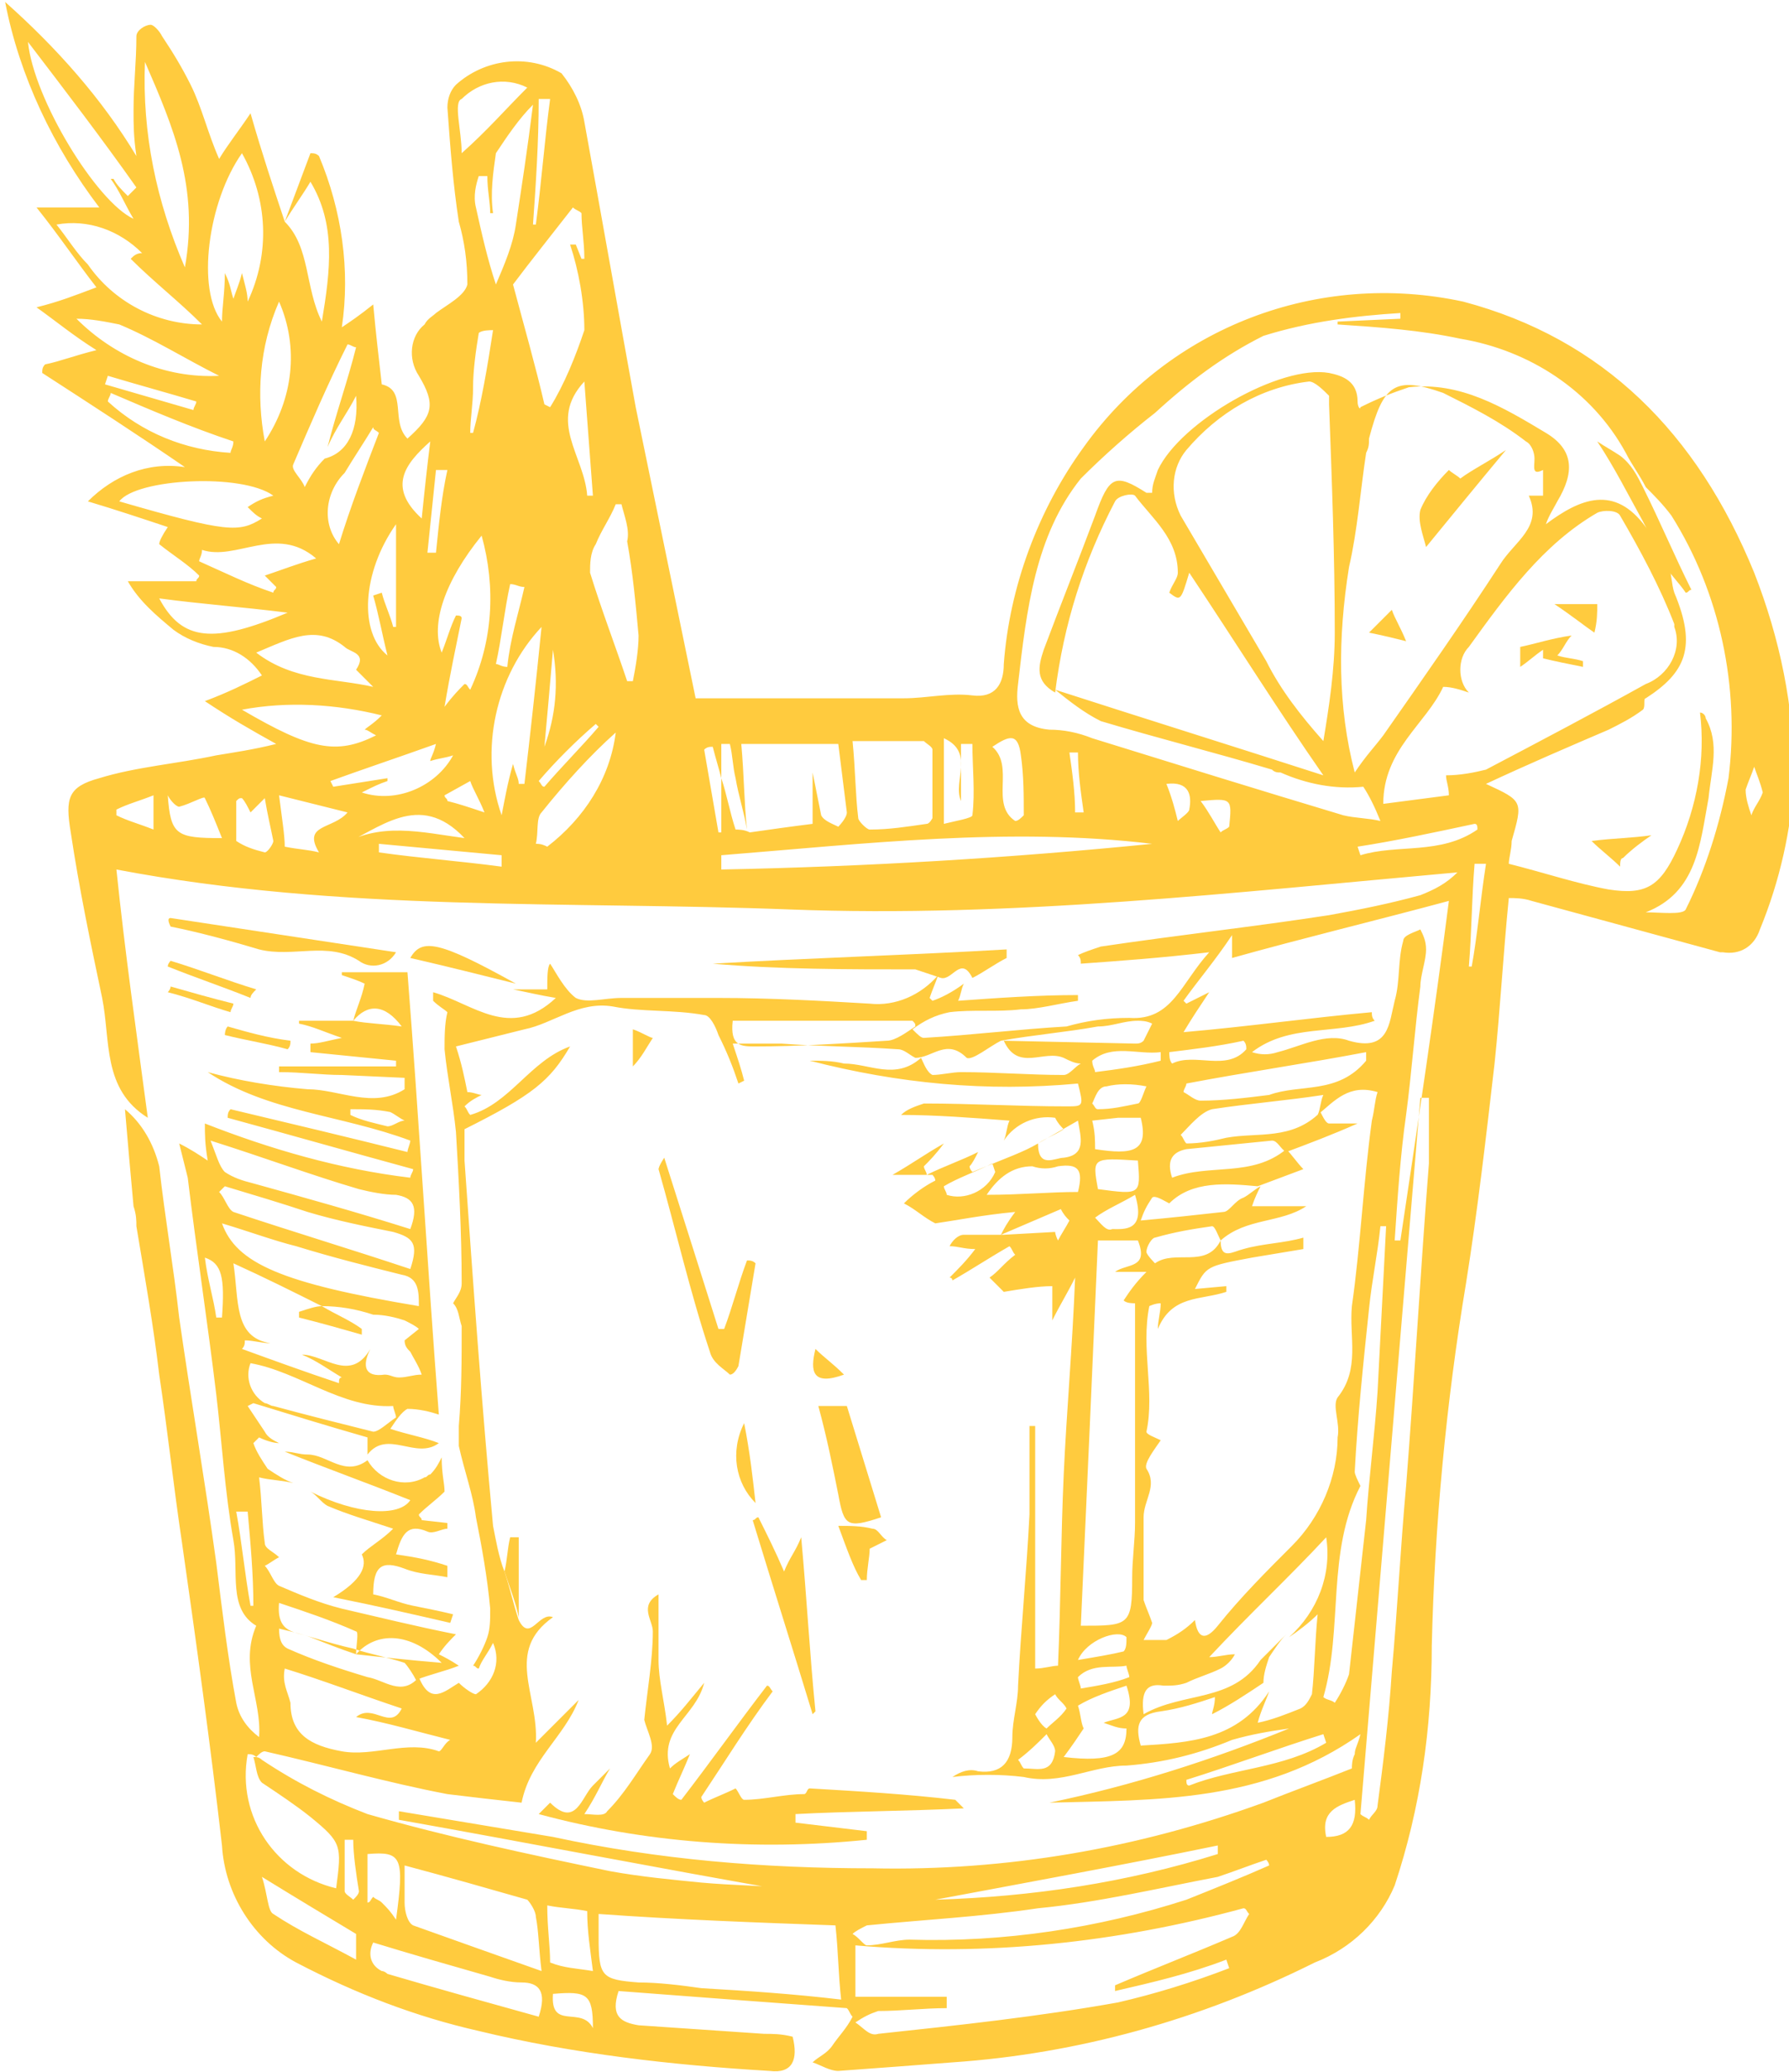 <?xml version="1.0" encoding="utf-8"?>
<!-- Generator: Adobe Illustrator 22.0.1, SVG Export Plug-In . SVG Version: 6.00 Build 0)  -->
<svg version="1.1" id="Layer_1" xmlns="http://www.w3.org/2000/svg" xmlns:xlink="http://www.w3.org/1999/xlink" x="0px" y="0px"
	 viewBox="0 0 62.7 72.6" style="enable-background:new 0 0 62.7 72.6;" xml:space="preserve">
<style type="text/css">
	.st0{fill:#FFCB3E;}
</style>
<g id="Group_1193" transform="translate(-2450.62 3762.769)">
	<path id="Path_1405" class="st0" d="M2484.4-3728.3c-0.1,0.2-0.1,0.4-0.2,0.6c1.4-0.1,2.8-0.2,4.2-0.2c0,0.1,0,0.2,0,0.2
		c-0.7,0.1-1.4,0.3-2,0.3c-0.8,0.1-1.7,0-2.5,0.1c-0.5,0.1-0.9,0.3-1.3,0.6c0.2,0.2,0.3,0.3,0.4,0.3c1.7-0.1,3.3-0.3,5-0.4
		c0.7-0.2,1.4-0.3,2.2-0.3c1.5,0.1,1.8-1.2,2.8-2.3c-1.7,0.2-3.1,0.3-4.5,0.4c0-0.1,0-0.2-0.1-0.3c0.2-0.1,0.5-0.2,0.8-0.3
		c2.7-0.4,5.4-0.7,8-1.1c1.1-0.2,2.1-0.4,3.2-0.7c0.5-0.2,0.9-0.4,1.3-0.8c-7.8,0.7-15.6,1.6-23.4,1.3c-7.8-0.3-15.7,0.1-23.6-1.4
		c0.3,2.9,0.7,5.7,1.1,8.7c-1.6-1-1.3-2.7-1.6-4.2c-0.4-1.9-0.8-3.8-1.1-5.8c-0.2-1.2-0.1-1.6,1-1.9c1.3-0.4,2.7-0.5,4.1-0.8
		c0.6-0.1,1.3-0.2,2.1-0.4c-0.9-0.5-1.6-0.9-2.5-1.5c0.8-0.3,1.4-0.6,2-0.9c-0.4-0.6-1-1-1.7-1c-0.5-0.1-1-0.3-1.4-0.6
		c-0.6-0.5-1.2-1-1.6-1.7h2.4c0-0.1,0.1-0.1,0.1-0.2c-0.4-0.4-0.9-0.7-1.4-1.1c0-0.1,0.1-0.3,0.3-0.6c-0.9-0.3-1.8-0.6-2.8-0.9
		c0.9-0.9,2.1-1.4,3.4-1.2c-1.6-1.1-3.3-2.2-5-3.3c0-0.1,0-0.2,0.1-0.3c0.5-0.1,1-0.3,1.8-0.5c-0.8-0.5-1.4-1-2.1-1.5
		c0.8-0.2,1.3-0.4,2.1-0.7c-0.7-0.9-1.3-1.8-2.1-2.8h2.2c-1.6-2.1-2.8-4.6-3.3-7.2c1.8,1.6,3.4,3.4,4.6,5.4
		c-0.1-0.7-0.1-1.1-0.1-1.6c0-0.9,0.1-1.7,0.1-2.6c0-0.2,0.3-0.4,0.5-0.4c0.1,0,0.3,0.2,0.4,0.4c0.4,0.6,0.7,1.1,1,1.7
		c0.4,0.8,0.6,1.7,1,2.6c0.3-0.5,0.7-1,1.1-1.6c0.4,1.4,0.8,2.6,1.2,3.8c0.9,0.9,0.7,2.3,1.3,3.5c0.3-1.8,0.5-3.4-0.4-4.9
		c-0.3,0.5-0.6,0.9-0.9,1.4c0.3-0.8,0.6-1.6,0.9-2.4c0.1,0,0.2,0,0.3,0.1c0.8,1.9,1.1,4,0.8,6c0.3-0.2,0.6-0.4,1.1-0.8
		c0.1,1.1,0.2,1.9,0.3,2.8c0.9,0.2,0.3,1.3,0.9,1.9c0.9-0.8,1-1.2,0.4-2.2c-0.4-0.6-0.3-1.4,0.2-1.8c0.1-0.2,0.3-0.3,0.4-0.4
		c0.4-0.3,1-0.6,1.1-1c0-0.8-0.1-1.5-0.3-2.2c-0.2-1.3-0.3-2.6-0.4-4c0-0.3,0.1-0.6,0.3-0.8c1-0.9,2.5-1.1,3.7-0.4
		c0.4,0.5,0.7,1.1,0.8,1.7c0.6,3.3,1.2,6.7,1.8,10c0.7,3.4,1.4,6.8,2.1,10.2h7.3c0.8,0,1.6-0.2,2.4-0.1c0.8,0.1,1.1-0.4,1.1-1.1
		c0.2-2.7,1.2-5.4,2.8-7.6c3-4.2,8.2-6.2,13.3-5.1c4.9,1.3,8.2,4.6,10.2,9.5c0.9,2.3,1.4,4.7,1.4,7.2c-0.1,1.8-0.5,3.6-1.2,5.3
		c-0.2,0.6-0.7,0.9-1.3,0.8c0,0-0.1,0-0.1,0c-2.2-0.6-4.4-1.2-6.6-1.8c-0.3-0.1-0.6-0.1-0.8-0.1c-0.2,2-0.3,3.9-0.5,5.8
		c-0.3,2.6-0.6,5.2-1,7.7c-0.7,4.2-1.1,8.5-1.2,12.7c0,2.9-0.4,5.7-1.3,8.4c-0.5,1.2-1.5,2.2-2.8,2.7c-4,2-8.3,3.2-12.7,3.5
		c-1.3,0.1-2.6,0.2-4,0.3c-0.3,0-0.6-0.2-0.9-0.3c0.2-0.2,0.5-0.3,0.7-0.6c0.2-0.3,0.5-0.6,0.7-1c-0.1-0.1-0.1-0.2-0.2-0.3
		c-2.7-0.2-5.4-0.4-8-0.6c-0.3,0.9,0.1,1.1,0.7,1.2l4.4,0.3c0.3,0,0.6,0,1,0.1c0.2,0.8,0,1.3-0.8,1.2c-3.4-0.2-6.9-0.6-10.2-1.4
		c-2.2-0.5-4.3-1.3-6.4-2.4c-1.5-0.8-2.5-2.4-2.6-4.1c-0.4-3.5-0.9-7.1-1.4-10.6c-0.3-2-0.5-3.9-0.8-5.9c-0.2-1.7-0.5-3.4-0.8-5.2
		c0-0.2,0-0.4-0.1-0.7c-0.1-1.1-0.2-2.2-0.3-3.4c0.6,0.5,1,1.2,1.2,2c0.2,1.8,0.5,3.5,0.7,5.3c0.4,2.8,0.9,5.7,1.3,8.6
		c0.2,1.6,0.4,3.3,0.7,4.9c0.1,0.5,0.4,0.9,0.8,1.2c0.1-1.3-0.7-2.5-0.1-3.9c-1-0.6-0.6-1.9-0.8-3c-0.3-1.7-0.4-3.4-0.6-5.1
		c-0.3-2.5-0.7-5.1-1-7.6c-0.1-0.4-0.2-0.8-0.3-1.2c0.4,0.2,0.7,0.4,1,0.6c-0.1-0.6-0.1-0.9-0.1-1.3c2.3,0.9,4.7,1.6,7.2,1.9
		c0-0.1,0.1-0.2,0.1-0.3c-2.2-0.6-4.3-1.2-6.5-1.8c0-0.1,0-0.2,0.1-0.3c2.1,0.5,4.2,1,6.2,1.5c0-0.1,0.1-0.3,0.1-0.4
		c-2.4-0.9-5-1-7.1-2.4c1.1,0.3,2.3,0.5,3.5,0.6c1.1,0,2.3,0.7,3.4,0v-0.4l-2.2-0.1c-0.7,0-1.4-0.1-2.2-0.1v-0.2h4.1v-0.2l-3-0.3
		c0-0.1,0-0.2,0-0.3c0.3,0,0.6-0.1,1.1-0.2c-0.6-0.2-1-0.4-1.5-0.5c0,0,0-0.1,0-0.1h1.9c0.5,0.1,1,0.1,1.7,0.2
		c-0.6-0.8-1.2-0.8-1.7-0.2c0.1-0.4,0.3-0.8,0.4-1.3c-0.2-0.1-0.5-0.2-0.8-0.3v-0.1h2.3c0.4,5.1,0.7,10.3,1.1,15.5
		c-0.3-0.1-0.7-0.2-1.1-0.2c-0.2,0.1-0.4,0.4-0.6,0.7c0.6,0.2,1.2,0.3,1.7,0.5c-0.8,0.6-1.8-0.5-2.5,0.4l0,0v-0.6
		c-1.4-0.4-2.7-0.8-4-1.2l-0.2,0.1c0.2,0.3,0.4,0.6,0.6,0.9c0.1,0.2,0.3,0.3,0.5,0.4l0,0c-0.2,0-0.5-0.1-0.7-0.2
		c-0.1,0.1-0.1,0.1-0.2,0.2c0.1,0.3,0.3,0.6,0.5,0.9c0.3,0.2,0.6,0.4,0.9,0.5c-0.4-0.1-0.8-0.1-1.2-0.2c0.1,0.8,0.1,1.6,0.2,2.3
		c0,0.2,0.3,0.3,0.5,0.5c-0.2,0.1-0.3,0.2-0.5,0.3c0.2,0.2,0.3,0.6,0.5,0.7c0.7,0.3,1.4,0.6,2.2,0.8c1.3,0.3,2.5,0.6,4,0.9
		c-0.2,0.2-0.4,0.4-0.6,0.7c0.2,0.1,0.4,0.2,0.7,0.4c-0.5,0.2-1,0.3-1.5,0.5c-0.1-0.2-0.3-0.5-0.4-0.6c-0.6-0.2-1.2-0.3-1.8-0.5
		c-0.9-0.2-1.7-0.5-2.6-0.7c0,0.4,0.1,0.6,0.3,0.7c0.9,0.4,1.8,0.7,2.8,1c0.6,0.1,1.2,0.7,1.8,0c0.4,1,0.9,0.5,1.4,0.2
		c0.2,0.2,0.5,0.4,0.6,0.4c0.6-0.4,0.9-1.1,0.6-1.8c-0.2,0.4-0.4,0.6-0.5,0.9c-0.1,0-0.1-0.1-0.2-0.1c0.2-0.3,0.4-0.7,0.5-1
		c0.1-0.3,0.1-0.6,0.1-1c-0.1-1.1-0.3-2.2-0.5-3.2c-0.1-0.8-0.4-1.6-0.6-2.5c0-0.2,0-0.4,0-0.7c0.1-1.2,0.1-2.3,0.1-3.5
		c-0.1-0.3-0.1-0.6-0.3-0.8c0.1-0.2,0.3-0.4,0.3-0.7c0-1.8-0.1-3.6-0.2-5.3c-0.1-1-0.3-1.9-0.4-2.9c0-0.4,0-0.9,0.1-1.3
		c-0.1-0.1-0.3-0.2-0.5-0.4c0-0.1,0-0.2,0-0.3c1.4,0.4,2.7,1.7,4.3,0.2c-0.6-0.1-1-0.2-1.5-0.3h1.2c0-0.4,0-0.8,0.1-0.9
		c0.2,0.3,0.5,0.9,0.9,1.2c0.4,0.2,1,0,1.6,0c1.1,0,2.3,0,3.4,0c1.8,0,3.6,0.1,5.3,0.2c0.9,0.1,1.8-0.3,2.4-1
		c-0.1,0.3-0.2,0.5-0.3,0.8l0.1,0.1C2483.6-3727.8,2484-3728,2484.4-3728.3z M2475.9-3735.5c0.2,0.6,0.3,1.2,0.5,1.8
		c0.1,0,0.3,0,0.5,0.1c0.7-0.1,1.4-0.2,2.2-0.3v-1.8c0.1,0.5,0.2,1,0.3,1.5c0.1,0.2,0.4,0.3,0.6,0.4c0,0,0.3-0.3,0.3-0.5
		c-0.1-0.8-0.2-1.6-0.3-2.4h-3.4c0.1,1.1,0.1,2.1,0.2,3c-0.1-0.6-0.3-1.2-0.4-1.8c-0.1-0.4-0.1-0.8-0.2-1.2c-0.1,0-0.2,0-0.3,0
		L2475.9-3735.5c-0.1-0.4-0.2-0.7-0.3-1.1c-0.1,0-0.2,0-0.3,0.1l0.5,2.9h0.1C2475.9-3734.3,2475.9-3734.9,2475.9-3735.5z
		 M2487-3722.7c0,0.9,0.6,0.5,0.9,0.5c0.8-0.1,0.6-0.7,0.5-1.3L2487-3722.7c0.3-0.2,0.6-0.3,0.9-0.5c-0.1-0.1-0.2-0.2-0.3-0.4
		c-0.7-0.1-1.4,0.2-1.8,0.8c0.1-0.2,0.1-0.5,0.2-0.7c-1.3-0.1-2.6-0.2-3.8-0.2c0.2-0.2,0.5-0.3,0.8-0.4c1.7,0,3.3,0.1,5,0.1
		c0.6,0,0.6,0,0.4-0.8c-3.2,0.3-6.3,0-9.4-0.8c0.4,0,0.8,0,1.2,0.1c0.9,0,1.8,0.6,2.7-0.2c0.1,0.2,0.2,0.5,0.4,0.6
		c0.3,0,0.7-0.1,1-0.1c1.2,0,2.4,0.1,3.6,0.1c0.2,0,0.4-0.3,0.6-0.4c-0.2,0-0.4-0.1-0.6-0.2c-0.7-0.3-1.6,0.5-2.1-0.6l4.6,0.1
		c0.1,0,0.2,0,0.3-0.1c0.1-0.2,0.2-0.4,0.3-0.6c-0.2-0.1-0.4-0.1-0.5-0.1c-0.5,0-0.9,0.2-1.4,0.2c-1.1,0.2-2.3,0.3-3.4,0.5
		c-0.4,0.2-1,0.7-1.2,0.6c-0.7-0.7-1.2,0-1.8,0c-0.2-0.1-0.4-0.3-0.6-0.3c-1.4-0.1-2.8-0.1-4.1-0.2c-0.5,0-1.1,0-1.7,0
		c0.2,0.6,0.3,0.9,0.4,1.3l-0.2,0.1c-0.2-0.6-0.4-1.1-0.7-1.7c-0.1-0.3-0.3-0.7-0.5-0.7c-1.1-0.2-2.2-0.1-3.2-0.3
		c-1.2-0.2-2.1,0.6-3.1,0.8c-0.8,0.2-1.6,0.4-2.4,0.6c0.2,0.6,0.3,1.1,0.4,1.6c0.2,0,0.4,0.1,0.5,0.1c-0.2,0.1-0.4,0.2-0.6,0.4
		c0.1,0.1,0.1,0.2,0.2,0.3c1.4-0.4,2.1-1.9,3.5-2.4c-0.7,1.2-1.3,1.7-3.7,2.9c0,0.4,0,0.8,0,1.1c0.3,4.3,0.6,8.5,1,12.8
		c0.1,0.5,0.2,1.1,0.4,1.6c0.2,0.6,0.3,1.1,0.5,1.7c0.4,0.8,0.7-0.3,1.2-0.1c-1.7,1.2-0.5,2.7-0.6,4.4c0.6-0.6,1-1,1.5-1.5
		c-0.5,1.3-1.7,2.1-2,3.6c-0.9-0.1-1.8-0.2-2.6-0.3c-2.1-0.4-4.2-1-6.4-1.5c-0.1,0-0.2,0.1-0.3,0.2c-0.1-0.1-0.2-0.1-0.3-0.1
		c-0.4,2.2,1,4.2,3.1,4.7c0.2-1.5,0.2-1.6-0.9-2.5c-0.5-0.4-1.1-0.8-1.7-1.2c-0.2-0.2-0.2-0.6-0.3-0.9c0.1,0,0.2,0,0.3,0.1
		c1.2,0.8,2.4,1.4,3.7,1.9c2.8,0.8,5.6,1.4,8.5,2c1.1,0.2,2.2,0.3,3.2,0.4c1.1,0.1,2.1,0.1,3.1,0.2c0,0,0,0.1,0,0.1
		c-4.6-0.8-9.2-1.7-13.7-2.5c0-0.1,0-0.2,0-0.3c1.8,0.3,3.6,0.6,5.4,0.9c3.7,0.8,7.4,1.1,11.2,1.1c4.7,0.1,9.3-0.7,13.7-2.3
		c1-0.4,2.1-0.8,3.1-1.2c0-0.1,0-0.3,0.1-0.5c0-0.2,0.1-0.3,0.2-0.7c-3.4,2.4-7.1,2.3-10.9,2.4c2.9-0.6,5.7-1.5,8.4-2.6
		c-0.7,0.1-1.3,0.2-2,0.4c-1.2,0.5-2.4,0.8-3.7,0.9c-1.2,0-2.3,0.7-3.6,0.4c-0.8-0.1-1.7-0.1-2.5,0c0.3-0.2,0.6-0.3,0.9-0.2
		c0.8,0.1,1.2-0.3,1.2-1.2c0-0.6,0.2-1.2,0.2-1.8c0.1-2,0.3-4,0.4-6c0-1,0-2.1,0-3.1h0.2v8.5c0.3,0,0.6-0.1,0.8-0.1
		c0.1-2.3,0.1-4.5,0.2-6.7c0.1-2.2,0.3-4.4,0.4-6.9c-0.3,0.6-0.5,0.9-0.8,1.5v-1.2c-0.5,0-1.1,0.1-1.7,0.2c-0.1-0.1-0.3-0.3-0.5-0.5
		c0.3-0.2,0.5-0.5,0.9-0.8c-0.1-0.1-0.1-0.2-0.2-0.3c-0.7,0.4-1.3,0.8-2,1.2c0,0,0-0.1-0.1-0.1c0.3-0.3,0.6-0.6,0.9-1
		c-0.4,0-0.6-0.1-0.9-0.1c0.1-0.2,0.3-0.4,0.5-0.4c0.5,0,1,0,1.4,0l1.8-0.1c0,0,0,0.1,0.1,0.3c0.1-0.2,0.3-0.5,0.4-0.7
		c-0.1-0.1-0.2-0.2-0.3-0.4c-0.7,0.3-1.4,0.6-2.1,0.9c0.1-0.2,0.2-0.4,0.5-0.8c-1.1,0.1-2.1,0.3-2.8,0.4c-0.4-0.2-0.7-0.5-1.1-0.7
		c0.3-0.3,0.7-0.6,1.1-0.8c0-0.1-0.1-0.2-0.1-0.2h-1.4c0.7-0.4,1.1-0.7,1.8-1.1c-0.3,0.4-0.5,0.6-0.7,0.8c0,0.1,0.1,0.2,0.1,0.3
		c0.6-0.3,1.2-0.5,1.8-0.8c-0.1,0.2-0.2,0.4-0.3,0.5c0,0.1,0.1,0.2,0.1,0.2C2485.9-3722.2,2486.5-3722.4,2487-3722.7z
		 M2463.1-3704.8c0.9,0.1,1.8,0.2,3,0.3C2465-3705.6,2463.8-3705.6,2463.1-3704.8c0-0.3,0.1-0.8,0-0.8c-0.9-0.4-1.8-0.7-2.7-1
		c-0.1,1.1,0.6,1,1.1,1.2C2462-3705.2,2462.5-3705,2463.1-3704.8z M2462-3746.7c0.8-0.2,1.2-1,1.1-2.2c-0.3,0.6-0.7,1.1-1,1.8
		c0.3-1.2,0.7-2.3,1-3.5c-0.1,0-0.2-0.1-0.3-0.1c-0.7,1.4-1.3,2.8-1.9,4.2c-0.1,0.2,0.3,0.5,0.4,0.8
		C2461.5-3746.1,2461.7-3746.4,2462-3746.7z M2495.1-3703.5c-0.1,0.3-0.3,0.7-0.4,1.1c0.5-0.1,1-0.3,1.5-0.5
		c0.2-0.1,0.3-0.3,0.4-0.5c0.1-0.9,0.1-1.8,0.2-2.8c-0.3,0.3-0.7,0.6-1,0.8c1-0.9,1.5-2.2,1.3-3.5c-1.3,1.4-2.7,2.7-4.1,4.2
		c0.3,0,0.6-0.1,0.9-0.1c-0.1,0.2-0.3,0.4-0.5,0.5c-0.4,0.2-0.8,0.3-1.2,0.5c-0.3,0.1-0.5,0.1-0.8,0.1c-0.6-0.1-0.8,0.2-0.7,1
		c1.4-0.8,3.1-0.4,4.1-1.9c0.3-0.3,0.6-0.6,0.9-0.9c-0.2,0.2-0.4,0.5-0.6,0.8c-0.1,0.3-0.2,0.6-0.2,0.9c-0.6,0.4-1.2,0.8-1.8,1.1
		c0-0.1,0.1-0.3,0.1-0.6c-0.6,0.2-1.2,0.4-1.9,0.5c-0.8,0.1-0.9,0.5-0.7,1.2C2492.3-3701.7,2494-3701.8,2495.1-3703.5L2495.1-3703.5
		z M2461.9-3717L2461.9-3717c-1-0.5-2-1-3.1-1.5c0.2,1.3,0,2.6,1.3,2.8c-0.3,0-0.6-0.1-0.9-0.1c0,0.1,0,0.2-0.1,0.3
		c1.1,0.4,2.2,0.8,3.4,1.2c0-0.1,0-0.2,0.1-0.2c-0.5-0.3-0.9-0.6-1.4-0.8c0.8,0,1.7,1,2.4-0.2c-0.3,0.6-0.2,1,0.5,0.9
		c0.2,0,0.3,0.1,0.5,0.1c0.3,0,0.5-0.1,0.8-0.1c-0.1-0.3-0.3-0.6-0.4-0.8c-0.1-0.1-0.2-0.2-0.2-0.4l0.5-0.4
		c-0.1-0.1-0.3-0.2-0.5-0.3c-0.3-0.1-0.7-0.2-1.1-0.2C2463.1-3716.9,2462.5-3717,2461.9-3717z M2509.1-3743c0.1,0.3,0.1,0.7,0.2,1
		c0.8,1.9,0.4,2.8-1,3.7c-0.1,0,0,0.3-0.1,0.4c-0.4,0.3-0.8,0.5-1.2,0.7c-1.4,0.6-2.8,1.2-4.3,1.9c1.3,0.6,1.3,0.6,0.9,2
		c0,0.3-0.1,0.6-0.1,0.8c1.2,0.3,2.4,0.7,3.5,0.9c1.3,0.2,1.8-0.1,2.4-1.4c0.7-1.5,1-3.2,0.8-4.8c0.1,0,0.2,0.1,0.2,0.2
		c0.5,0.9,0.2,1.8,0.1,2.8c-0.3,1.6-0.4,3.3-2.2,4c0.5,0,1.3,0.1,1.4-0.1c0.7-1.4,1.2-3,1.5-4.6c0.4-3.2-0.3-6.5-2-9.2
		c-0.3-0.4-0.6-0.7-0.9-1c-0.2-0.4-0.5-0.8-0.7-1.2c-1.2-2.2-3.4-3.6-5.8-4c-1.4-0.3-2.8-0.4-4.3-0.5v-0.1l2.2-0.1
		c0-0.1,0-0.2,0-0.2c-1.6,0.1-3.2,0.3-4.8,0.8c-1.4,0.7-2.6,1.6-3.8,2.7c-0.9,0.7-1.8,1.5-2.6,2.3c-1.6,2-1.9,4.6-2.2,7.2
		c-0.1,0.8,0,1.5,1.1,1.6c0.5,0,1,0.1,1.5,0.3c2.9,0.9,5.8,1.8,8.8,2.7c0.4,0.1,0.9,0.1,1.3,0.2c-0.2-0.5-0.4-0.9-0.6-1.2
		c-1,0.1-2-0.1-2.9-0.5c-0.1,0-0.2,0-0.3-0.1c-2-0.6-4-1.1-6-1.7c-0.6-0.3-1.1-0.7-1.6-1.1c3.1,1,6.3,2,9.4,3
		c-1.6-2.3-3.1-4.7-4.7-7.1c-0.3,1-0.3,1-0.7,0.7c0.1-0.3,0.3-0.5,0.3-0.7c0-1.2-0.9-1.9-1.5-2.7c-0.1-0.1-0.6,0-0.7,0.2
		c-1.1,2.1-1.8,4.3-2.1,6.7c-0.7-0.4-0.6-0.9-0.4-1.5c0.6-1.6,1.2-3.1,1.8-4.7c0.5-1.4,0.7-1.5,1.8-0.8c0,0,0.1,0,0.2,0
		c0-0.3,0.1-0.5,0.2-0.8c0.8-1.7,4.3-3.7,6-3.4c0.5,0.1,1,0.3,1,1c0,0.2,0.1,0.3,0.1,0.2c0.6-0.3,1.1-0.5,1.7-0.7
		c1.8-0.2,3.3,0.7,4.8,1.6c1,0.6,1,1.4,0.4,2.4c-0.1,0.2-0.3,0.5-0.4,0.8c1.2-0.9,2.4-1.4,3.5,0.1
		C2508.6-3744,2508.8-3743.5,2509.1-3743z M2493.4-3719.3c-0.1-0.2-0.2-0.5-0.3-0.5c-0.7,0.1-1.3,0.2-2,0.4c-0.1,0-0.3,0.3-0.3,0.5
		c0,0.1,0.3,0.4,0.3,0.4C2491.8-3719,2492.9-3718.3,2493.4-3719.3c0,0.7,0.4,0.4,0.8,0.3c0.7-0.2,1.4-0.2,2.1-0.4c0,0.1,0,0.2,0,0.4
		c-0.6,0.1-1.2,0.2-1.8,0.3c-1.6,0.3-1.6,0.3-2,1.1l1.1-0.1c0,0.1,0,0.2,0,0.2c-0.9,0.3-1.9,0.1-2.4,1.3c0-0.3,0.1-0.6,0.1-0.9
		c-0.2,0-0.4,0.1-0.4,0.1c-0.3,1.5,0.2,3-0.1,4.4c0,0.1,0.3,0.2,0.5,0.3c-0.2,0.3-0.6,0.8-0.5,1c0.4,0.6-0.1,1.1-0.1,1.7
		c0,0.9,0,1.9,0,2.9c0.1,0.3,0.2,0.5,0.3,0.8c0,0.1-0.2,0.4-0.3,0.6c0.3,0,0.5,0,0.8,0c0.4-0.2,0.7-0.4,1-0.7
		c0.1,0.7,0.4,0.7,0.8,0.2c0.8-1,1.7-1.9,2.6-2.8c1-1,1.6-2.4,1.6-3.8c0.1-0.5-0.2-1.1,0-1.4c0.8-1,0.4-2.1,0.5-3.2
		c0.3-2.1,0.4-4.3,0.7-6.5c0.1-0.4,0.1-0.7,0.2-1c-1-0.3-1.5,0.3-2.1,0.8c0.1-0.2,0.1-0.5,0.2-0.7c-1.3,0.2-2.6,0.3-3.9,0.5
		c-0.4,0.1-0.8,0.6-1.1,0.9c0.1,0.1,0.1,0.2,0.2,0.3c0.5,0,1-0.1,1.4-0.2c1.1-0.2,2.3,0.1,3.3-0.9c0.1,0.2,0.2,0.4,0.3,0.4
		c0.3,0,0.7,0,1,0c-0.9,0.4-1.7,0.7-2.5,1c-0.2-0.1-0.3-0.4-0.5-0.4c-1,0.1-2,0.2-3,0.3c-0.5,0.1-0.7,0.4-0.5,1c1.3-0.5,2.8,0,4-1
		c0.2,0.2,0.4,0.5,0.6,0.7l-1.6,0.6c-1.1-0.1-2.3-0.2-3.1,0.6c-0.2-0.1-0.5-0.3-0.6-0.2c-0.2,0.3-0.3,0.5-0.4,0.8
		c1.1-0.1,2-0.2,2.9-0.3c0.2,0,0.4-0.4,0.7-0.5c0.2-0.1,0.4-0.3,0.6-0.4c-0.1,0.2-0.2,0.4-0.3,0.7h1.9
		C2495.5-3719.9,2494.3-3720.1,2493.4-3719.3z M2498.1-3735.7c0.4-0.6,0.7-0.9,1-1.3c1.4-2,2.8-4,4.1-6c0.5-0.8,1.5-1.3,1-2.4
		c0.2,0,0.4,0,0.5,0c0-0.3,0-0.6,0-0.9c-0.4,0.2-0.3-0.1-0.3-0.4c0-0.2-0.1-0.5-0.3-0.6c-0.9-0.7-1.9-1.2-2.9-1.7
		c-1.7-0.6-2.1-0.3-2.6,1.6c0,0.2,0,0.3-0.1,0.5c-0.2,1.3-0.3,2.7-0.6,4C2497.5-3740.4,2497.5-3738,2498.1-3735.7L2498.1-3735.7z
		 M2501.3-3735.6c0.5,0,1-0.1,1.4-0.2c1.9-1,3.8-2,5.6-3c0.8-0.3,1.3-1.2,1-2c0,0,0-0.1,0-0.1c-0.5-1.3-1.2-2.6-1.9-3.8
		c-0.1-0.2-0.6-0.2-0.8-0.1c-1.9,1.1-3.2,2.9-4.5,4.7c-0.4,0.4-0.4,1.2,0,1.6c0,0,0,0,0,0c-0.3-0.1-0.6-0.2-0.9-0.2
		c-0.6,1.3-2.1,2.2-2.1,4.1c0.8-0.1,1.5-0.2,2.3-0.3C2501.4-3735.2,2501.3-3735.4,2501.3-3735.6L2501.3-3735.6z M2497-3736.8
		c0.2-1.2,0.4-2.5,0.4-3.8c0-2.7-0.1-5.3-0.2-8c0-0.1,0-0.2,0-0.3c-0.2-0.2-0.5-0.5-0.7-0.5c-1.7,0.2-3.2,1.1-4.3,2.4
		c-0.5,0.6-0.6,1.5-0.2,2.3c1,1.7,2,3.4,3,5.1C2495.5-3738.6,2496.2-3737.7,2497-3736.8L2497-3736.8z M2489.7-3693
		c0-0.1,0-0.1,0-0.2c1.4-0.6,2.7-1.1,4.1-1.7c0.3-0.1,0.4-0.5,0.6-0.8c-0.1-0.1-0.1-0.2-0.2-0.2c-4.4,1.2-9,1.7-13.6,1.3v1.8h3.2
		v0.4c-0.8,0-1.6,0.1-2.4,0.1c-0.3,0.1-0.5,0.2-0.8,0.4c0.3,0.2,0.5,0.5,0.8,0.4c2.8-0.3,5.6-0.6,8.4-1.1c1.3-0.3,2.6-0.7,3.9-1.2
		l-0.1-0.3C2492.3-3693.6,2491-3693.3,2489.7-3693z M2499.5-3719.3c0.1,0,0.1,0,0.2,0c0.6-4,1.2-8,1.7-11.9c-2.6,0.7-5.1,1.3-7.6,2
		v-0.8c-0.6,0.9-1.2,1.6-1.7,2.3c0,0,0.1,0.1,0.1,0.1c0.2-0.1,0.4-0.2,0.8-0.4c-0.4,0.6-0.6,0.9-0.9,1.4c2.3-0.2,4.4-0.5,6.6-0.7
		c0,0.1,0,0.2,0.1,0.3c-1.4,0.5-3,0.1-4.3,1.1c0.3,0.1,0.6,0.1,0.9,0c0.8-0.2,1.7-0.7,2.5-0.4c1.4,0.4,1.4-0.6,1.6-1.4
		c0.2-0.7,0.1-1.4,0.3-2.1c0-0.2,0.4-0.3,0.6-0.4c0.1,0.2,0.2,0.4,0.2,0.7c0,0.4-0.2,0.9-0.2,1.3c-0.2,1.5-0.3,3-0.5,4.5
		C2499.7-3722.3,2499.6-3720.8,2499.5-3719.3L2499.5-3719.3z M2489.7-3718.2c0.4-0.3,1.2-0.1,0.8-1.1h-1.4
		c-0.2,4.6-0.4,9.1-0.6,13.5c1.7,0,1.8,0,1.8-1.7c0-0.6,0.1-1.3,0.1-1.9c0-2.5,0-5.1,0-7.7c-0.1,0-0.3,0-0.4-0.1
		c0.2-0.3,0.4-0.6,0.8-1L2489.7-3718.2z M2480.1-3692.7c-0.1-0.9-0.1-1.7-0.2-2.6c-2.8-0.1-5.5-0.2-8.3-0.4v0.8
		c0,1.4,0.1,1.5,1.4,1.6c0.7,0,1.5,0.1,2.2,0.2C2476.9-3693,2478.4-3692.9,2480.1-3692.7z M2498.3-3699.2c0.1,0.1,0.2,0.1,0.3,0.2
		c0.1-0.2,0.3-0.3,0.3-0.5c0.2-1.5,0.4-3.1,0.5-4.7c0.2-2.2,0.3-4.3,0.5-6.5c0.3-3.8,0.5-7.5,0.8-11.3c0-0.8,0-1.5,0-2.3
		c-0.1,0-0.2,0-0.3,0L2498.3-3699.2z M2471-3755.3c-0.1-0.1-0.2-0.1-0.3-0.2c-0.7,0.9-1.5,1.9-2.1,2.7c0.4,1.5,0.8,2.9,1.1,4.2
		l0.2,0.1c0.5-0.8,0.9-1.8,1.2-2.7c0-1-0.2-2.1-0.5-3c0.1,0,0.1,0,0.2,0l0.2,0.5c0,0,0.1,0,0.1,0
		C2471.1-3754.3,2471-3754.8,2471-3755.3z M2469.6-3693.7c-0.1-0.8-0.1-1.4-0.2-1.9c0-0.2-0.2-0.5-0.3-0.6c-1.4-0.4-2.8-0.8-4.3-1.2
		c0,0.4,0,0.9,0,1.3c0,0.3,0.1,0.7,0.3,0.8C2466.5-3694.8,2467.9-3694.3,2469.6-3693.7z M2495.1-3697.4c0-0.1-0.1-0.2-0.1-0.2
		c-0.6,0.2-1.1,0.4-1.7,0.6c-2.1,0.4-4.2,0.9-6.3,1.1c-2,0.3-4,0.4-6,0.6c-0.2,0.1-0.4,0.2-0.5,0.3c0.2,0.1,0.4,0.4,0.5,0.4
		c0.5,0,1-0.2,1.5-0.2c3.3,0.1,6.6-0.4,9.7-1.4C2493.2-3696.6,2494.2-3697,2495.1-3697.4L2495.1-3697.4z M2498.3-3710.7
		c-1.2,2.3-0.6,5-1.3,7.4c0.1,0.1,0.3,0.1,0.4,0.2c0.2-0.3,0.4-0.7,0.5-1c0.2-1.8,0.4-3.6,0.6-5.4c0.1-1.5,0.3-3,0.4-4.5
		c0.1-1.9,0.2-3.9,0.3-5.8c-0.1,0-0.1,0-0.2,0c-0.1,1-0.3,1.9-0.4,2.9c-0.2,1.9-0.4,3.8-0.5,5.7
		C2498.1-3711.1,2498.2-3710.9,2498.3-3710.7z M2491-3733.2c-5-0.6-10.1,0-15.1,0.4c0,0.2,0,0.3,0,0.5
		C2481-3732.4,2486-3732.7,2491-3733.2L2491-3733.2z M2460.6-3704.3c-0.1,0.5,0.1,0.8,0.2,1.2c0,1.1,0.7,1.5,1.8,1.7
		c1.1,0.2,2.3-0.4,3.4,0c0.1,0,0.2-0.3,0.4-0.4c-1.2-0.3-2.2-0.6-3.3-0.8c0.6-0.5,1.2,0.5,1.6-0.3
		C2463.2-3703.4,2461.9-3703.9,2460.6-3704.3z M2480.5-3736.8c0.1,1,0.1,1.9,0.2,2.7c0,0.1,0.3,0.4,0.4,0.4c0.7,0,1.3-0.1,2-0.2
		c0.1,0,0.2-0.2,0.2-0.2c0-0.8,0-1.6,0-2.4c0-0.1-0.2-0.2-0.3-0.3C2482.2-3736.8,2481.4-3736.8,2480.5-3736.8L2480.5-3736.8z
		 M2459.3-3752.2c0.8-1.7,0.7-3.6-0.2-5.2c-1.2,1.7-1.6,4.8-0.7,5.9c0-0.5,0.1-1,0.1-1.7c0.2,0.4,0.2,0.6,0.3,0.9
		c0.1-0.3,0.2-0.5,0.3-0.9C2459.2-3752.8,2459.3-3752.5,2459.3-3752.2z M2465.3-3717c0-0.5,0-1-0.6-1.1c-1.2-0.3-2.4-0.6-3.7-1
		c-0.8-0.2-1.6-0.5-2.6-0.8C2458.9-3718.5,2460.5-3717.8,2465.3-3717z M2466.9-3738.8c0.1,0,0.1,0.1,0.2,0.2
		c0.8-1.7,0.9-3.6,0.4-5.4c-1.3,1.6-1.8,3.1-1.4,4.1c0.2-0.5,0.3-0.9,0.5-1.3c0.1,0,0.2,0,0.2,0.1c-0.2,1-0.4,1.9-0.6,3.1
		C2466.5-3738.4,2466.7-3738.6,2466.9-3738.8z M2468.2-3734.2c0.1-0.5,0.2-1.1,0.4-1.8c0.1,0.4,0.2,0.5,0.2,0.7c0.1,0,0.1,0,0.2,0
		c0.2-1.7,0.4-3.5,0.6-5.5C2468-3739.1,2467.4-3736.5,2468.2-3734.2L2468.2-3734.2z M2455.6-3753.9c-0.8-0.8-1.9-1.2-3-1
		c0.4,0.5,0.7,1,1.1,1.4c0.9,1.3,2.4,2.1,4,2.1c-0.8-0.8-1.7-1.5-2.5-2.3C2455.3-3753.8,2455.4-3753.9,2455.6-3753.9z M2458-3722.8
		c0.2,0.5,0.3,0.9,0.5,1.1c0.3,0.2,0.6,0.3,1,0.4c1.8,0.5,3.6,1,5.5,1.6c0.3-0.8,0.1-1.1-0.5-1.2c-0.4,0-0.9-0.1-1.3-0.2
		C2461.5-3721.6,2459.9-3722.2,2458-3722.8z M2472.4-3745.1c-0.1,0-0.1,0-0.2,0c-0.2,0.5-0.5,0.9-0.7,1.4c-0.2,0.3-0.2,0.7-0.2,1
		c0.4,1.3,0.9,2.6,1.3,3.8h0.2c0.1-0.5,0.2-1.1,0.2-1.6c-0.1-1.1-0.2-2.2-0.4-3.3C2472.7-3744.2,2472.5-3744.7,2472.4-3745.1
		L2472.4-3745.1z M2469.5-3692.1c0.3-0.9,0-1.2-0.6-1.2c-0.4,0-0.8-0.1-1.1-0.2c-1.4-0.4-2.8-0.8-4.1-1.2c-0.2,0.4-0.1,0.8,0.3,1
		c0.1,0,0.2,0.1,0.2,0.1C2465.9-3693.1,2467.7-3692.6,2469.5-3692.1z M2458.5-3721.2l-0.2,0.2c0.2,0.2,0.3,0.6,0.5,0.7
		c2.1,0.7,4.1,1.3,6.2,2c0.3-0.9,0.1-1.1-0.6-1.3c-1-0.2-2-0.4-3-0.7C2460.5-3720.6,2459.5-3720.9,2458.5-3721.2z M2460.2-3745.4
		c-1.1-0.8-4.8-0.6-5.4,0.2c3.8,1.1,4.2,1.1,5,0.6c-0.2-0.1-0.3-0.2-0.5-0.4C2459.6-3745.2,2459.8-3745.3,2460.2-3745.4z
		 M2455.1-3755.9l0.3-0.3c-1.2-1.7-2.5-3.4-3.8-5.1c0.2,2,2.4,5.6,3.7,6.2c-0.3-0.5-0.5-1-0.8-1.4c0,0,0.1,0,0.1,0
		C2454.7-3756.3,2454.9-3756.1,2455.1-3755.9z M2469.3-3759.1c-0.5,0.5-0.9,1.1-1.3,1.7c-0.1,0.7-0.2,1.4-0.1,2.1h-0.1
		c0-0.4-0.1-0.8-0.1-1.3c-0.1,0-0.2,0-0.3,0c-0.1,0.3-0.2,0.7-0.1,1.1c0.2,0.9,0.4,1.8,0.7,2.7c0.3-0.7,0.6-1.4,0.7-2.1
		C2468.9-3756.2,2469.1-3757.5,2469.3-3759.1z M2476.3-3727c-0.1,0.9,0.3,0.9,0.8,0.9c1.5,0,3-0.1,4.6-0.2c0.3,0,0.7-0.3,1-0.5
		c0-0.1,0-0.1-0.1-0.2L2476.3-3727z M2464.5-3713.1c0-0.1-0.1-0.3-0.1-0.4c-1.8,0.1-3.3-1.2-5-1.5c-0.2,0.5,0,1.1,0.5,1.4
		c0.1,0,0.2,0.1,0.3,0.1c1.1,0.3,2.3,0.6,3.5,0.9C2463.9-3712.6,2464.2-3712.9,2464.5-3713.1z M2457.1-3753.4
		c0.5-2.8-0.4-4.9-1.4-7.2C2455.6-3758.1,2456.1-3755.7,2457.1-3753.4z M2463.8-3737c-0.2-0.1-0.3-0.2-0.4-0.2
		c0.1-0.1,0.3-0.2,0.6-0.5c-1.6-0.4-3.3-0.5-4.9-0.2C2461.5-3736.5,2462.4-3736.3,2463.8-3737L2463.8-3737z M2498.5-3725.6
		c0-0.1,0-0.2,0-0.3c-2.1,0.4-4.2,0.7-6.3,1.1c0,0.1-0.1,0.2-0.1,0.3c0.2,0.1,0.4,0.3,0.6,0.3c0.8,0,1.6-0.1,2.4-0.2
		C2496.2-3724.8,2497.5-3724.4,2498.5-3725.6z M2463.7-3738.7c-0.2-0.2-0.4-0.4-0.6-0.6c0.4-0.6-0.2-0.6-0.4-0.8
		c-1-0.8-1.9-0.3-3.1,0.2C2460.9-3738.9,2462.4-3739,2463.7-3738.7L2463.7-3738.7z M2483.4-3696.2c3.4-0.1,6.7-0.6,9.9-1.6
		c0-0.1,0-0.2,0-0.3C2489.9-3697.4,2486.6-3696.8,2483.4-3696.2z M2487.9-3701.2c1.7,0.2,2.2-0.1,2.2-1c-0.3,0-0.5-0.1-0.8-0.2
		c0.5-0.2,1.2-0.1,0.8-1.3c-0.6,0.2-1.2,0.4-1.7,0.7c0.1,0.3,0.1,0.6,0.2,0.8C2488.4-3701.9,2488.2-3701.6,2487.9-3701.2z
		 M2469.4-3733.2c0.1,0,0.2,0,0.4,0.1c1.3-1,2.2-2.4,2.4-4c-0.9,0.8-1.8,1.8-2.6,2.8C2469.4-3734.1,2469.5-3733.6,2469.4-3733.2z
		 M2465.9-3736.7c-1.4,0.5-2.6,0.9-3.7,1.3l0.1,0.2l1.9-0.3c0,0,0,0.1,0,0.1c-0.3,0.1-0.5,0.2-0.9,0.4c1.2,0.4,2.6-0.2,3.2-1.3
		c-0.3,0.1-0.5,0.1-0.8,0.2C2465.7-3736.2,2465.8-3736.3,2465.9-3736.7L2465.9-3736.7z M2460.4-3752.2c-0.7,1.6-0.8,3.3-0.5,4.9
		C2460.9-3748.8,2461.1-3750.6,2460.4-3752.2z M2457.7-3743.5c0,0.2-0.1,0.3-0.1,0.4c0.9,0.4,1.7,0.8,2.6,1.1c0-0.1,0.1-0.1,0.1-0.2
		c-0.1-0.1-0.2-0.2-0.4-0.4c0.6-0.2,1.1-0.4,1.8-0.6C2460.3-3744.4,2458.9-3743.1,2457.7-3743.5z M2458.3-3749.6
		c-1.2-0.6-2.3-1.3-3.5-1.8c-0.5-0.1-1-0.2-1.5-0.2C2454.6-3750.3,2456.4-3749.5,2458.3-3749.6z M2459.8-3697
		c0.2,0.6,0.2,1.2,0.4,1.3c0.9,0.6,1.8,1,2.9,1.6v-0.9C2462.1-3695.6,2461.1-3696.2,2459.8-3697z M2466.8-3757.4
		c0.9-0.8,1.5-1.5,2.3-2.3c-0.8-0.4-1.7-0.2-2.3,0.4C2466.5-3759.2,2466.8-3758.2,2466.8-3757.4z M2463.7-3741.9l0.3-0.1
		c0.1,0.4,0.3,0.8,0.4,1.2c0,0,0.1,0,0.1,0v-3.6c-1.2,1.7-1.3,3.8-0.3,4.6C2464-3740.6,2463.9-3741.2,2463.7-3741.9L2463.7-3741.9z
		 M2456.2-3741.8c0.8,1.5,1.9,1.6,4.5,0.5C2459.1-3741.5,2457.7-3741.6,2456.2-3741.8L2456.2-3741.8z M2471.4-3693.7
		c-0.1-0.8-0.2-1.4-0.2-2.1c-0.5-0.1-0.9-0.1-1.4-0.2c0,0.8,0.1,1.4,0.1,2C2470.4-3693.8,2470.8-3693.8,2471.4-3693.7z M2454.5-3749
		c0,0.1-0.1,0.2-0.1,0.3c1.2,1.1,2.7,1.7,4.3,1.8c0-0.1,0.1-0.2,0.1-0.4C2457.3-3747.8,2455.9-3748.4,2454.5-3749z M2462.8-3734.3
		l-2.4-0.6c0.1,0.8,0.2,1.4,0.2,1.8c0.5,0.1,0.8,0.1,1.2,0.2C2461.2-3733.9,2462.3-3733.7,2462.8-3734.3L2462.8-3734.3z
		 M2488.4-3721c0.2-0.8,0-1-0.7-0.9c-0.3,0.1-0.6,0.1-0.9,0c-0.7,0-1.2,0.4-1.6,1C2486.4-3720.9,2487.4-3721,2488.4-3721
		L2488.4-3721z M2463.9-3747.6c-0.1-0.1-0.2-0.1-0.2-0.2c-0.3,0.5-0.7,1.1-1,1.6c-0.7,0.7-0.8,1.8-0.2,2.5
		C2462.9-3745,2463.4-3746.3,2463.9-3747.6z M2483.7-3736.9v3c0.4-0.1,1-0.2,1-0.3c0.1-0.8,0-1.7,0-2.5h-0.4v2
		C2484-3735.4,2484.8-3736.4,2483.7-3736.9z M2471.2-3745.4c0.1,0,0.2,0,0.2,0c-0.1-1.3-0.2-2.7-0.3-4
		C2469.8-3748,2471.1-3746.8,2471.2-3745.4z M2489-3722.5c1.3,0.2,1.9,0.1,1.6-1.1h-0.8l-0.9,0.1
		C2489-3723.1,2489-3722.8,2489-3722.5z M2458.4-3733.4c-0.2-0.5-0.4-1-0.6-1.4c0-0.1-0.5,0.2-0.9,0.3c-0.1,0-0.3-0.2-0.4-0.4
		C2456.6-3733.5,2456.8-3733.4,2458.4-3733.4z M2486.2-3734c0.1,0,0.2-0.1,0.3-0.2c0-0.7,0-1.4-0.1-2.1c-0.1-0.8-0.4-0.7-1-0.3
		C2486.2-3735.9,2485.3-3734.6,2486.2-3734z M2463.5-3696.1c0.1,0,0.1-0.1,0.2-0.2c0.1,0.1,0.2,0.1,0.3,0.2c0.2,0.2,0.3,0.3,0.5,0.6
		c0.3-2.2,0.2-2.4-1-2.3C2463.5-3697.2,2463.5-3696.7,2463.5-3696.1L2463.5-3696.1z M2466.9-3733.4c-1.6-1.7-3-0.3-4.4,0.3
		C2463.9-3734,2465.4-3733.6,2466.9-3733.4z M2497.1-3701.7l-0.1-0.3c-1.6,0.5-3.2,1.1-4.8,1.6c0,0.1,0,0.2,0.1,0.2
		C2493.8-3700.8,2495.6-3700.8,2497.1-3701.7L2497.1-3701.7z M2459.1-3734.8c-0.1,0-0.1,0-0.2,0.1v1.4c0.3,0.2,0.6,0.3,1,0.4
		c0.1,0,0.3-0.3,0.3-0.4c-0.1-0.5-0.2-0.9-0.3-1.5c-0.2,0.2-0.4,0.4-0.5,0.5C2459.3-3734.5,2459.2-3734.7,2459.1-3734.8z
		 M2490.5-3722.1c-1.6-0.1-1.6-0.1-1.4,1C2490.6-3720.9,2490.6-3720.9,2490.5-3722.1z M2502.4-3733.7c0-0.1,0-0.2-0.1-0.2
		c-1.4,0.3-2.8,0.6-4.1,0.8l0.1,0.3C2499.6-3733.2,2501.1-3732.8,2502.4-3733.7z M2465.7-3747.3c-0.9,0.8-1.5,1.6-0.3,2.7
		C2465.5-3745.6,2465.6-3746.5,2465.7-3747.3z M2468.2-3732.4c0-0.1,0-0.3,0-0.4l-4.3-0.4c0,0.1,0,0.2,0,0.3
		C2465.3-3732.7,2466.7-3732.6,2468.2-3732.4L2468.2-3732.4z M2467.9-3751.2c-0.1,0-0.4,0-0.5,0.1c-0.1,0.6-0.2,1.3-0.2,1.9
		c0,0.6-0.1,1.1-0.1,1.6h0.1C2467.5-3748.7,2467.7-3749.9,2467.9-3751.2z M2488.9-3725.6c0,0.2,0.1,0.3,0.1,0.4
		c0.8-0.1,1.5-0.2,2.3-0.4c0-0.1,0-0.2,0-0.3C2490.5-3725.8,2489.6-3726.2,2488.9-3725.6z M2488.9-3724.1c0.1,0.1,0.1,0.2,0.2,0.2
		c0.5,0,0.9-0.1,1.4-0.2c0.1,0,0.2-0.4,0.3-0.6c-0.5-0.1-1-0.1-1.4,0C2489.1-3724.7,2489-3724.3,2488.9-3724.1L2488.9-3724.1z
		 M2490.4-3720.9c-0.5,0.3-1,0.5-1.4,0.8c0.2,0.2,0.4,0.5,0.6,0.4C2490-3719.7,2490.8-3719.6,2490.4-3720.9L2490.4-3720.9z
		 M2469-3742.2c-0.2,0-0.3-0.1-0.5-0.1c-0.2,0.9-0.3,1.9-0.5,2.8c0.1,0,0.2,0.1,0.4,0.1C2468.5-3740.4,2468.8-3741.3,2469-3742.2z
		 M2469.3-3754.9c0,0,0.1,0,0.1,0c0.2-1.5,0.3-2.9,0.5-4.4c-0.1,0-0.2,0-0.4,0C2469.5-3757.8,2469.4-3756.3,2469.3-3754.9z
		 M2485.5-3721.7l-0.1-0.3c-0.6,0.3-1.2,0.5-1.7,0.8c0,0.1,0.1,0.2,0.1,0.3C2484.4-3720.7,2485.2-3721,2485.5-3721.7L2485.5-3721.7z
		 M2491.6-3725.9c0,0.1,0,0.3,0.1,0.4c0.8-0.4,1.9,0.3,2.6-0.5c0-0.1,0-0.2-0.1-0.3C2493.3-3726.1,2492.4-3726,2491.6-3725.9
		L2491.6-3725.9z M2486.3-3701.1c0.1,0.1,0.1,0.2,0.2,0.3c0.5,0,1,0.2,1.1-0.6c0-0.2-0.2-0.4-0.3-0.6
		C2487-3701.7,2486.7-3701.4,2486.3-3701.1z M2471.4-3691.7c0-1.2-0.2-1.3-1.4-1.2C2469.9-3691.6,2471-3692.5,2471.4-3691.7
		L2471.4-3691.7z M2466.3-3746.3c-0.1,0-0.2,0-0.4,0c-0.1,1-0.2,1.9-0.3,2.9c0.1,0,0.2,0,0.3,0
		C2466-3744.4,2466.1-3745.4,2466.3-3746.3z M2454.7-3734.4v0.2c0.4,0.2,0.8,0.3,1.3,0.5v-1.2
		C2455.5-3734.7,2455.1-3734.6,2454.7-3734.4z M2502.7-3732.5c-0.1,0-0.2,0-0.4,0c-0.1,1.2-0.1,2.4-0.2,3.6c0,0,0.1,0,0.1,0
		C2502.4-3730,2502.5-3731.2,2502.7-3732.5L2502.7-3732.5z M2459.3-3709.8c-0.1,0-0.3,0-0.4,0c0.2,1.1,0.3,2.2,0.5,3.3
		c0,0,0.1,0,0.1,0C2459.5-3707.6,2459.4-3708.7,2459.3-3709.8z M2488.4-3704.6c0.6-0.1,1.2-0.2,1.6-0.3c0.1-0.1,0.1-0.3,0.1-0.5
		C2489.8-3705.7,2488.7-3705.3,2488.4-3704.6z M2488.4-3704c0,0.1,0.1,0.3,0.1,0.4c0.6-0.1,1.2-0.2,1.7-0.4c0-0.1-0.1-0.3-0.1-0.4
		C2489.6-3704.3,2488.9-3704.5,2488.4-3704z M2463-3698.3c-0.1,0-0.2,0-0.3,0c0,0.6,0,1.2,0,1.8c0,0.1,0.2,0.2,0.3,0.3
		c0.1-0.1,0.2-0.2,0.2-0.3C2463.1-3697.1,2463-3697.8,2463-3698.3L2463-3698.3z M2498.1-3699.7c-0.6,0.2-1.2,0.4-1,1.3
		C2497.9-3698.4,2498.2-3698.8,2498.1-3699.7L2498.1-3699.7z M2469.5-3735.4c0.1,0.1,0.1,0.2,0.2,0.2c0.6-0.7,1.3-1.4,1.9-2.1
		c0,0-0.1-0.1-0.1-0.1C2470.8-3736.8,2470.1-3736.1,2469.5-3735.4z M2457.4-3748.4c0-0.1,0.1-0.2,0.1-0.3c-1-0.3-2.1-0.6-3.1-0.9
		l-0.1,0.3L2457.4-3748.4z M2488-3702.9c-0.1-0.2-0.3-0.3-0.4-0.5c-0.3,0.2-0.5,0.4-0.7,0.7c0,0,0.2,0.4,0.4,0.5
		C2487.5-3702.4,2487.8-3702.6,2488-3702.9z M2493.4-3733.6c0.1-0.1,0.2-0.1,0.3-0.2c0.1-1,0.1-1-1-0.9
		C2493-3734.3,2493.2-3733.9,2493.4-3733.6L2493.4-3733.6z M2488.3-3734.3c0.1,0,0.2,0,0.3,0c-0.1-0.7-0.2-1.4-0.2-2.1
		c-0.1,0-0.2,0-0.3,0C2488.2-3735.7,2488.3-3735,2488.3-3734.3z M2457.8-3718.7c0.1,0.8,0.3,1.4,0.4,2.1c0.1,0,0.1,0,0.2,0
		C2458.5-3718,2458.4-3718.5,2457.8-3718.7z M2491.5-3735.3c0.2,0.5,0.3,0.9,0.4,1.3c0.1-0.1,0.4-0.3,0.4-0.4
		C2492.4-3734.9,2492.3-3735.4,2491.5-3735.3L2491.5-3735.3z M2512.4-3735c-0.1-0.4-0.2-0.6-0.3-0.9c-0.1,0.3-0.2,0.5-0.3,0.8
		c0,0.3,0.1,0.6,0.2,0.9C2512.1-3734.5,2512.3-3734.7,2512.4-3735L2512.4-3735z M2467.6-3734.3c-0.2-0.5-0.4-0.8-0.5-1.1l-0.9,0.5
		c0,0.1,0.1,0.1,0.1,0.2C2466.7-3734.6,2467-3734.5,2467.6-3734.3L2467.6-3734.3z M2469.7-3736.6c0.4-1.1,0.5-2.2,0.3-3.4
		C2469.9-3738.8,2469.8-3737.7,2469.7-3736.6L2469.7-3736.6z M2462.9-3723.9c0,0.1,0,0.1,0,0.2c0.4,0.2,0.9,0.3,1.3,0.4
		c0.2,0,0.4-0.2,0.6-0.2c-0.2-0.1-0.3-0.2-0.5-0.3C2463.8-3723.9,2463.4-3723.9,2462.9-3723.9z"/>
	<path id="Path_1406" class="st0" d="M2463.5-3711.6c0.4,0.7,1.3,1,2,0.6c0.1,0,0.1-0.1,0.2-0.1c0.2-0.2,0.3-0.4,0.4-0.6
		c0,0.6,0.1,0.9,0.1,1.2c-0.3,0.3-0.6,0.5-0.9,0.8c0,0.1,0.1,0.1,0.1,0.2l0.9,0.1c0,0.1,0,0.1,0,0.2c-0.2,0-0.5,0.2-0.7,0.1
		c-0.7-0.3-0.9,0.1-1.1,0.8c0.7,0.1,1.2,0.2,1.8,0.4v0.4c-0.5-0.1-1-0.1-1.5-0.3c-0.8-0.3-1.1-0.1-1.1,0.9c0.5,0.1,0.9,0.3,1.4,0.4
		c0.5,0.1,1,0.2,1.4,0.3l-0.1,0.3c-1.3-0.3-2.6-0.6-4.1-0.9c1-0.6,1.2-1.1,1-1.5c0.3-0.3,0.7-0.5,1.1-0.9c-0.9-0.3-1.6-0.5-2.3-0.8
		c-0.2-0.1-0.4-0.4-0.6-0.5c1.6,0.8,3.1,0.9,3.5,0.3c-1.5-0.6-2.9-1.1-4.4-1.7l0,0c0.3,0,0.5,0.1,0.8,0.1
		C2462.1-3711.8,2462.7-3711,2463.5-3711.6L2463.5-3711.6z"/>
	<path id="Path_1407" class="st0" d="M2483.6-3728.5c-0.3-0.1-0.6-0.2-0.9-0.3c-2.4,0-4.8,0-7.1-0.2c3.4-0.2,6.9-0.3,10.3-0.5
		c0,0.1,0,0.2,0,0.3c-0.4,0.2-0.8,0.5-1.2,0.7C2484.3-3729.3,2484-3728.4,2483.6-3728.5z"/>
	<path id="Path_1408" class="st0" d="M2456.6-3730.6c2.6,0.4,5.3,0.8,7.9,1.2c-0.3,0.5-0.9,0.6-1.3,0.3c0,0,0,0,0,0
		c-1.1-0.7-2.3-0.1-3.5-0.4c-1-0.3-2.1-0.6-3.1-0.8C2456.5-3730.5,2456.5-3730.6,2456.6-3730.6z"/>
	<path id="Path_1409" class="st0" d="M2465-3729.2c0.4-0.7,1-0.6,3.7,0.9C2467.5-3728.6,2466.3-3728.9,2465-3729.2z"/>
	<path id="Path_1410" class="st0" d="M2459.4-3727.8c-1-0.4-1.9-0.7-2.9-1.1c0-0.1,0.1-0.2,0.1-0.2c1,0.3,2,0.7,3,1
		C2459.5-3728,2459.4-3727.9,2459.4-3727.8z"/>
	<path id="Path_1411" class="st0" d="M2458.6-3726.8c0.7,0.2,1.4,0.4,2.2,0.5c0,0.1,0,0.2-0.1,0.3c-0.7-0.2-1.4-0.3-2.2-0.5
		C2458.5-3726.5,2458.5-3726.7,2458.6-3726.8z"/>
	<path id="Path_1412" class="st0" d="M2456.6-3728.2c0.7,0.2,1.4,0.4,2.2,0.6c0,0.1-0.1,0.2-0.1,0.3c-0.7-0.2-1.4-0.5-2.2-0.7
		C2456.5-3728,2456.6-3728.1,2456.6-3728.2z"/>
	<path id="Path_1413" class="st0" d="M2508.2-3745.7c0.6,1.2,1.1,2.4,1.7,3.6c-0.1,0-0.1,0.1-0.2,0.1c-0.2-0.3-0.5-0.6-0.7-0.9
		c-0.2-0.5-0.5-1-0.8-1.6c-0.5-0.9-1-1.9-1.6-2.8c0.3,0.2,0.5,0.3,0.8,0.5C2507.8-3746.5,2508-3746.1,2508.2-3745.7z"/>
	<path id="Path_1414" class="st0" d="M2468.3-3707.7c0.1-0.4,0.1-0.8,0.2-1.2c0.1,0,0.2,0,0.3,0v2.8
		C2468.7-3706.6,2468.5-3707.1,2468.3-3707.7z"/>
	<path id="Path_1415" class="st0" d="M2473.2-3702.5c0.1-1,0.3-2.1,0.3-3.1c0-0.4-0.5-0.9,0.2-1.3c0,0.8,0,1.5,0,2.3
		c0,0.7,0.2,1.4,0.3,2.3c0.5-0.5,0.8-0.9,1.3-1.5c-0.3,1.2-1.6,1.6-1.2,3c0.2-0.2,0.4-0.3,0.7-0.5c-0.2,0.5-0.4,0.9-0.6,1.4
		c0.1,0.1,0.2,0.2,0.3,0.2c1-1.3,2-2.7,3-4c0.1,0,0.1,0.1,0.2,0.2c-0.9,1.2-1.7,2.5-2.5,3.7c0,0.1,0.1,0.2,0.1,0.2
		c0.4-0.2,0.7-0.3,1.1-0.5c0.1,0.1,0.2,0.4,0.3,0.4c0.7,0,1.4-0.2,2.1-0.2c0.1,0,0.1-0.2,0.2-0.2c1.7,0.1,3.4,0.2,5.1,0.4
		c0,0,0,0,0.3,0.3c-2.1,0.1-4,0.1-5.9,0.2c0,0.1,0,0.2,0,0.3l2.5,0.3c0,0.1,0,0.2,0,0.3c-3.9,0.4-7.8,0.1-11.5-0.9
		c0.1-0.1,0.3-0.3,0.4-0.4c0.9,0.9,1.1-0.2,1.5-0.6c0.2-0.2,0.4-0.4,0.6-0.6c-0.3,0.5-0.5,1-0.9,1.6c0.3,0,0.7,0.1,0.8-0.1
		c0.6-0.6,1-1.3,1.5-2C2473.6-3701.6,2473.3-3702.1,2473.2-3702.5z"/>
	<path id="Path_1416" class="st0" d="M2476.2-3714.6c-0.2-0.2-0.6-0.4-0.7-0.8c-0.7-2.1-1.2-4.3-1.8-6.4c0,0,0-0.1,0.2-0.4
		c0.7,2.2,1.3,4.1,1.9,6h0.2c0.3-0.8,0.5-1.6,0.8-2.4c0.1,0,0.2,0,0.3,0.1c-0.2,1.2-0.4,2.4-0.6,3.6
		C2476.4-3714.7,2476.3-3714.6,2476.2-3714.6z"/>
	<path id="Path_1417" class="st0" d="M2479.3-3713.5h1c0.4,1.3,0.8,2.6,1.2,3.9c-1.2,0.4-1.3,0.3-1.5-0.8
		C2479.8-3711.4,2479.6-3712.4,2479.3-3713.5z"/>
	<path id="Path_1418" class="st0" d="M2478.7-3708.9c0.2,2.2,0.3,4.1,0.5,6.1l-0.1,0.1c-0.7-2.3-1.4-4.5-2.1-6.8
		c0.1,0,0.1-0.1,0.2-0.1c0.3,0.6,0.6,1.2,0.9,1.9C2478.3-3708.2,2478.5-3708.4,2478.7-3708.9z"/>
	<path id="Path_1419" class="st0" d="M2480-3709.3c0.4,0,0.8,0,1.2,0.1c0.2,0,0.3,0.3,0.5,0.4c-0.2,0.1-0.4,0.2-0.6,0.3
		c0,0.3-0.1,0.7-0.1,1.1c-0.1,0-0.1,0-0.2,0C2480.5-3707.9,2480.3-3708.5,2480-3709.3z"/>
	<path id="Path_1420" class="st0" d="M2476.7-3712.9c0.2,1,0.3,1.9,0.4,2.8C2476.4-3710.8,2476.2-3711.9,2476.7-3712.9z"/>
	<path id="Path_1421" class="st0" d="M2472.8-3725.4v-1.3c0.3,0.1,0.6,0.3,0.7,0.3C2473.3-3726.1,2473.1-3725.7,2472.8-3725.4z"/>
	<path id="Path_1422" class="st0" d="M2480.2-3714.6c-1.1,0.4-1.2-0.1-1-0.9C2479.5-3715.2,2479.8-3715,2480.2-3714.6z"/>
	<path id="Path_1423" class="st0" d="M2501.8-3746c0.4-0.3,1-0.6,1.6-1c-1,1.2-1.9,2.3-2.8,3.4c-0.1-0.4-0.3-0.9-0.2-1.3
		c0.2-0.5,0.6-1,1-1.4C2501.5-3746.2,2501.7-3746.1,2501.8-3746z"/>
	<path id="Path_1424" class="st0" d="M2498.6-3740.6c0.3-0.3,0.5-0.5,0.8-0.8c0.1,0.3,0.3,0.6,0.5,1.1
		C2499.5-3740.4,2499.1-3740.5,2498.6-3740.6z"/>
	<path id="Path_1425" class="st0" d="M2504.7-3740c-0.3,0.2-0.5,0.4-0.8,0.6v-0.7c0.5-0.1,1.1-0.3,1.8-0.4c-0.2,0.2-0.3,0.5-0.5,0.7
		c0.3,0.1,0.6,0.1,0.9,0.2c0,0.1,0,0.2,0,0.2c-0.5-0.1-1-0.2-1.4-0.3C2504.7-3739.8,2504.7-3739.9,2504.7-3740z"/>
	<path id="Path_1426" class="st0" d="M2506.5-3740.6c-0.3-0.2-0.8-0.6-1.4-1h1.5C2506.6-3741.3,2506.6-3741,2506.5-3740.6z"/>
	<path id="Path_1427" class="st0" d="M2507.4-3732.4c-0.3-0.3-0.7-0.6-1-0.9c0.8-0.1,1.4-0.1,2.1-0.2c-0.3,0.2-0.7,0.5-1,0.8
		C2507.4-3732.7,2507.4-3732.5,2507.4-3732.4z"/>
	<path id="Path_1428" class="st0" d="M2461.9-3717c0.5,0.3,1,0.5,1.4,0.8c0,0,0,0.1,0,0.2c-0.7-0.2-1.4-0.4-2.2-0.6
		c0-0.1,0-0.1,0-0.2C2461.4-3716.9,2461.7-3717,2461.9-3717L2461.9-3717z"/>
</g>
</svg>
